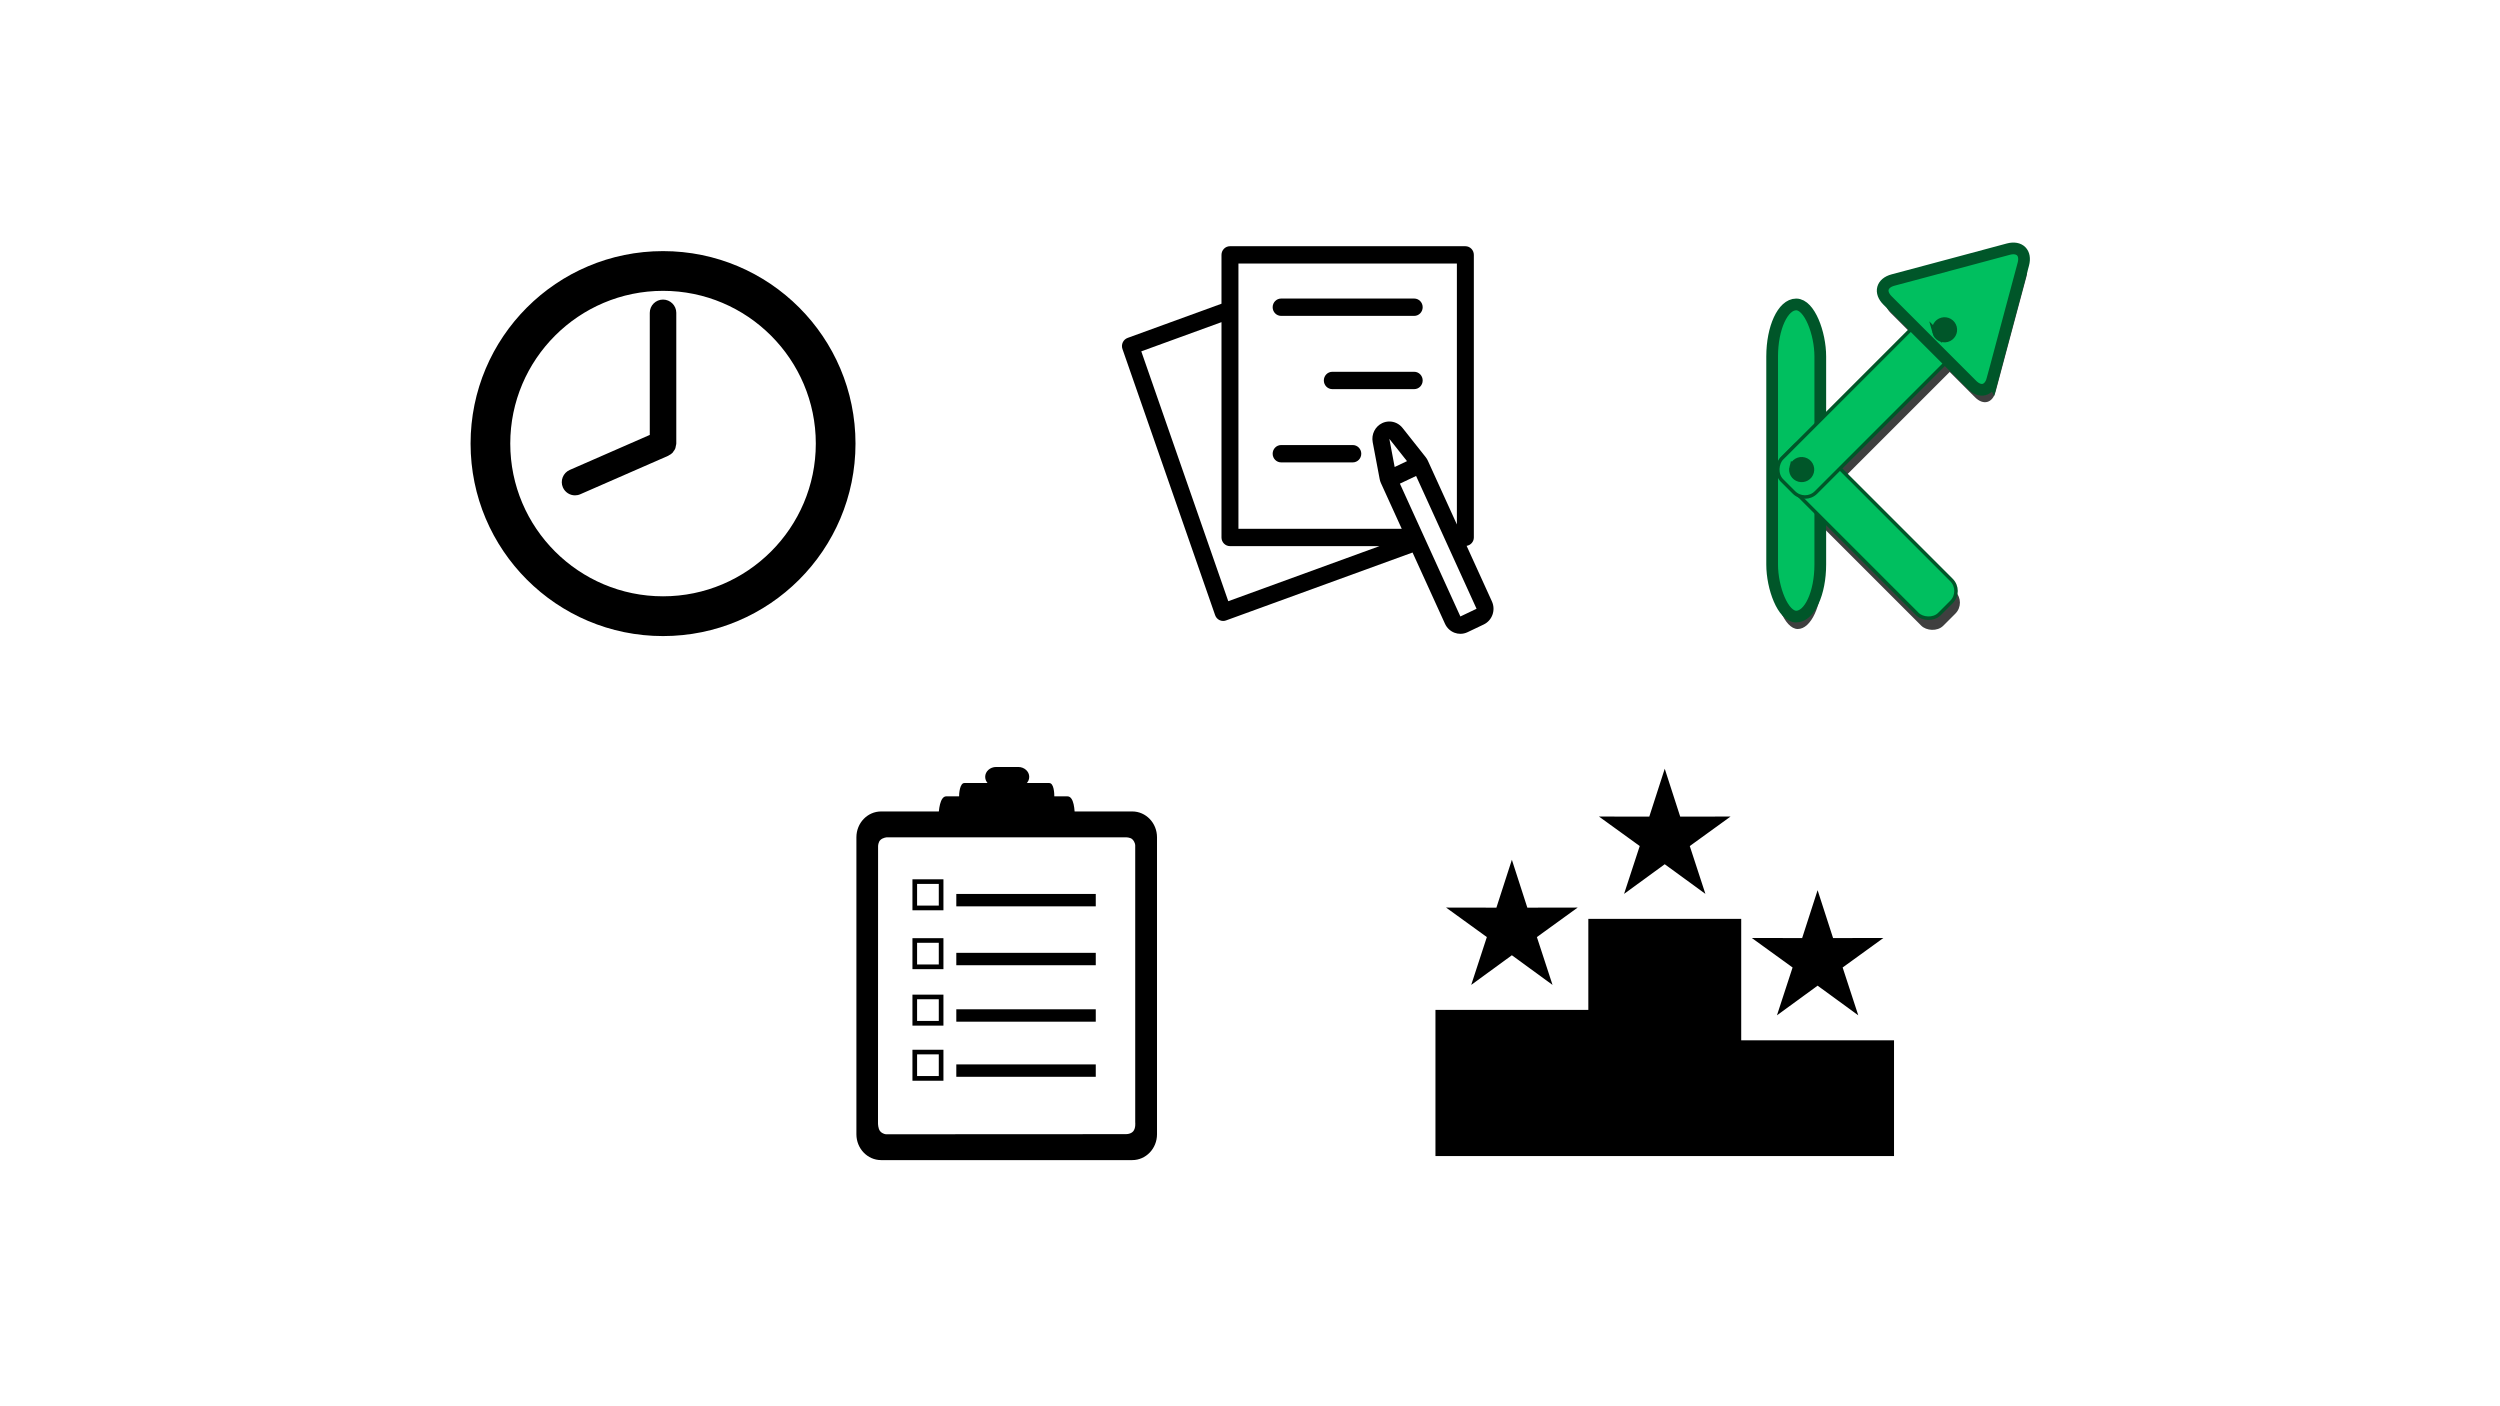 <?xml version="1.0"?>
<svg width="1920" height="1080" xmlns="http://www.w3.org/2000/svg" xmlns:xlink="http://www.w3.org/1999/xlink">
 <!-- Created with SVG-edit - http://svg-edit.googlecode.com/ -->
 <g>
  <title>Layer 1</title>
  <g id="svg_35">
   <path stroke="#000000" id="svg_4" d="m509.21,192.854c-81.634,0 -147.81,66.176 -147.81,147.811c0,81.665 66.176,147.841 147.81,147.841c81.634,0 147.812,-66.176 147.812,-147.841c0,-81.635 -66.178,-147.811 -147.812,-147.811zm0,265.11c-64.686,0 -117.33,-52.613 -117.33,-117.298c0,-64.687 52.644,-117.3 117.33,-117.3c64.688,0 117.329,52.612 117.329,117.3c0,64.717 -52.641,117.298 -117.329,117.298zm0,-227.893c-5.649,0 -10.181,4.562 -10.181,10.181l0,93.771l-61.457,26.88c-5.152,2.266 -7.512,8.287 -5.277,13.409c1.674,3.818 5.4,6.116 9.311,6.116c1.365,0 2.793,-0.28 4.096,-0.869l67.419,-29.487c0,-0.031 0.062,-0.031 0.125,-0.062l0,0c0.187,-0.062 0.247,-0.217 0.372,-0.279c1.118,-0.528 2.048,-1.148 2.855,-1.987c0.374,-0.342 0.56,-0.776 0.807,-1.18c0.498,-0.652 1.057,-1.303 1.303,-2.079c0.249,-0.589 0.311,-1.272 0.436,-1.925c0.125,-0.652 0.372,-1.241 0.372,-1.893l0,-100.445c0,-5.587 -4.593,-10.15 -10.181,-10.15l0,0z" stroke-linecap="null" stroke-linejoin="null" stroke-dasharray="null" stroke-width="0" fill="#000000"/>
   <g id="svg_7">
    <path fill="#000000" d="m983.912,242.602l102.189,0c3.598,0 6.512,-2.977 6.512,-6.659c0,-3.682 -2.914,-6.659 -6.512,-6.659l-102.189,0c-3.601,0 -6.512,2.977 -6.512,6.659c-0.003,3.679 2.911,6.659 6.512,6.659z" id="svg_1"/>
    <g id="svg_6">
     <path fill="#000000" d="m1086.102,285.533l-62.884,0c-3.601,0 -6.512,2.977 -6.512,6.659c0,3.682 2.911,6.659 6.512,6.659l62.887,0c3.598,0 6.512,-2.977 6.512,-6.659c-0.003,-3.682 -2.914,-6.659 -6.515,-6.659z" id="svg_2"/>
     <path fill="#000000" d="m1038.943,341.799l-55.03,0c-3.601,0 -6.512,2.98 -6.512,6.659s2.911,6.659 6.512,6.659l55.03,0c3.598,0 6.512,-2.98 6.512,-6.659s-2.914,-6.659 -6.512,-6.659z" id="svg_3"/>
     <path fill="#000000" d="m1145.802,461.917l-19.437,-42.698c3.115,-0.494 5.546,-3.129 5.546,-6.457l0,-217.005c0.003,-3.682 -2.911,-6.659 -6.512,-6.659l-180.785,0c-3.601,0 -6.512,2.977 -6.512,6.659l0,37.513l-72.104,26.255c-3.383,1.235 -5.153,5.046 -3.95,8.505l71.175,204.434c0.579,1.667 1.782,3.024 3.345,3.783c0.879,0.432 1.831,0.646 2.792,0.646c0.737,0 1.476,-0.131 2.186,-0.384l143.291,-52.176l24.925,54.739c1.464,3.206 4.102,5.683 7.35,6.894c1.447,0.539 2.952,0.807 4.46,0.807c1.884,0 3.761,-0.417 5.505,-1.25l12.421,-5.915c6.515,-3.105 9.338,-11.023 6.305,-17.691l0,-0zm-194.677,-259.5l167.761,0l0,200.376l-22.27,-48.92c-0.451,-0.988 -1.019,-1.92 -1.685,-2.762l-17.787,-22.462c-2.538,-3.2 -6.291,-4.935 -10.13,-4.935c-1.851,0 -3.726,0.402 -5.49,1.241c-5.417,2.584 -8.427,8.597 -7.295,14.601l5.356,28.368c0.201,1.072 0.536,2.114 0.978,3.096l15.973,35.084l-125.411,0l0,-203.686l0,-0l0,-0l0,-0l0,-0zm119.973,156.246l-4.081,-21.632l13.56,17.125l-9.478,4.507zm-194.592,-88.823l61.595,-22.424l0,165.349c0,3.679 2.911,6.659 6.512,6.659l114.864,0l-116.168,42.305l-66.803,-191.89zm245.064,203.612l-46.452,-102.016l12.43,-5.897l0.006,-0.009l46.44,102.007l-12.424,5.915z" id="svg_5"/>
    </g>
   </g>
   <g id="svg_1">
    <g filter="url(#svg_13_blur)" id="svg_13">
     <rect stroke="#000000" id="svg_14" ry="40" rx="40" height="239.734" width="36.974" y="243.343" x="1362.198" stroke-linecap="null" stroke-linejoin="null" stroke-dasharray="null" stroke-width="0" fill="#3f3f3f"/>
     <rect stroke="#000000" id="svg_15" transform="matrix(0.211 -0.211 0.211 0.211 689.971 631.155)" ry="40" rx="40" height="544" width="124" y="1000.687" x="2218.476" stroke-linecap="null" stroke-linejoin="null" stroke-dasharray="null" stroke-width="0" fill="#3f3f3f"/>
     <rect stroke="#000000" id="svg_16" transform="matrix(0.211 0.211 -0.211 0.211 967.071 214.91)" ry="40" rx="40" height="600.569" width="124" y="-1193.917" x="1300.247" stroke-linecap="null" stroke-linejoin="null" stroke-dasharray="null" stroke-width="0" fill="#3f3f3f"/>
     <path stroke="#000000" id="svg_17" d="m1532.573,300.969l7.647,-28.63c2.318,-8.614 6.09,-22.742 8.41,-31.358l7.68,-28.598c2.29,-8.651 -2.856,-13.796 -11.506,-11.507l-28.598,7.68c-8.616,2.32 -22.746,6.094 -31.358,8.41l-28.63,7.647c-8.62,2.325 -10.521,9.372 -4.193,15.7l64.848,64.848c6.328,6.328 13.375,4.428 15.7,-4.193z" stroke-linecap="null" stroke-linejoin="null" stroke-dasharray="null" stroke-width="0" fill="#3f3f3f"/>
    </g>
    <rect stroke="#005629" ry="40" rx="40" id="svg_5" height="239.734" width="36.974" y="233.802" x="1361.006" stroke-linecap="null" stroke-linejoin="null" stroke-dasharray="null" stroke-width="9" fill="#00bf5f"/>
    <rect stroke="#005629" transform="matrix(0.211 -0.211 0.211 0.211 696.534 623.743)" id="svg_6" ry="40" rx="40" height="569.456" width="124" y="948.959" x="2199.476" stroke-linecap="null" stroke-linejoin="null" stroke-dasharray="null" stroke-width="9" fill="#00bf5f"/>
    <rect stroke="#005629" id="svg_7" transform="matrix(0.211 0.211 -0.211 0.211 961.384 215.518)" ry="40" rx="40" height="628.853" width="124" y="-1230.06" x="1288.247" stroke-linecap="null" stroke-linejoin="null" stroke-dasharray="null" stroke-width="9" fill="#00bf5f"/>
    <path stroke="#005629" id="svg_10" d="m1530.188,291.428l7.647,-28.63c2.318,-8.614 6.09,-22.742 8.41,-31.358l7.68,-28.598c2.29,-8.651 -2.856,-13.796 -11.506,-11.507l-28.598,7.68c-8.616,2.32 -22.746,6.094 -31.358,8.41l-28.63,7.647c-8.62,2.325 -10.521,9.372 -4.193,15.7l64.848,64.848c6.328,6.328 13.376,4.427 15.7,-4.193z" stroke-linecap="null" stroke-linejoin="null" stroke-dasharray="null" stroke-width="9" fill="#00bf5f"/>
    <path stroke="#005629" id="svg_18" d="m1376.765,358.782l0,0c1.023,-3.818 4.947,-6.083 8.765,-5.06l0,0c1.833,0.491 3.396,1.691 4.345,3.334c0.949,1.644 1.206,3.597 0.715,5.43l0,0c-1.023,3.818 -4.947,6.083 -8.765,5.06l0,0c-3.818,-1.023 -6.083,-4.947 -5.06,-8.765l0,0zm10.333,6.083l0,0c2.082,-1.684 2.63,-4.632 1.291,-6.952c-1.339,-2.319 -4.166,-3.319 -6.665,-2.358l5.374,9.309l0,0zm-6.842,-8.462c-2.082,1.684 -2.63,4.633 -1.291,6.951c1.339,2.319 4.166,3.32 6.665,2.358l-5.375,-9.309l0,0l0,0z" stroke-linecap="null" stroke-linejoin="null" stroke-dasharray="null" stroke-width="5" fill="#005629"/>
    <path stroke="#005629" id="svg_19" d="m1486.494,255.142l0,0c-1.023,-3.818 1.243,-7.742 5.061,-8.765l0,0c1.833,-0.491 3.787,-0.234 5.43,0.715c1.644,0.949 2.843,2.512 3.334,4.345l0,0c1.023,3.818 -1.243,7.742 -5.06,8.765l0,0c-3.818,1.023 -7.742,-1.243 -8.765,-5.06l0,0zm11.991,0.102l0,0c0.961,-2.5 -0.039,-5.327 -2.358,-6.666c-2.319,-1.339 -5.268,-0.791 -6.952,1.291l9.309,5.375l0,0zm-10.157,-3.907c-0.961,2.499 0.039,5.327 2.358,6.665c2.319,1.339 5.268,0.792 6.952,-1.291l-9.309,-5.374l0,0l0,0z" stroke-linecap="null" stroke-linejoin="null" stroke-dasharray="null" stroke-width="5" fill="#005629"/>
   </g>
   <g id="svg_8">
    <path d="m869.57,623.197l-192.853,0c-10.511,0 -19.003,8.873 -19.003,19.829l0,228.098c0,10.955 8.495,19.832 19.003,19.832l192.853,0c10.508,0 19.01,-8.879 19.01,-19.832l0,-228.098c0,-10.952 -8.501,-19.829 -19.01,-19.829zm2.282,238.778c0,0 0.523,4.585 -1.623,6.96c-2.179,2.418 -6.211,2.088 -6.211,2.088l-183.473,0.097c0,0 -2.587,-0.039 -4.56,-2.303c-1.704,-1.952 -1.683,-6.09 -1.683,-6.09l0.067,-212.848c0,0 0,-3.152 1.846,-4.836c1.992,-1.819 4.872,-1.974 4.872,-1.974l183.509,0c0,0 3.479,-0.097 5.105,1.569c2.212,2.264 2.146,4.642 2.146,4.642l0,212.694l0.006,0z" id="svg_9"/>
    <g id="svg_11">
     <path d="m790.449,596.644c0,4.207 -3.79,7.613 -8.459,7.613l-16.912,0c-4.672,0 -8.459,-3.406 -8.459,-7.613l0,0c0,-4.201 3.787,-7.61 8.459,-7.61l16.912,0c4.669,0 8.459,3.409 8.459,7.61l0,0z" id="svg_12"/>
     <path d="m809.764,613.115c0,-4.406 -0.405,-11.75 -4.001,-11.75l-65.116,0c-3.364,0 -4.17,7.374 -4.116,11.735l73.233,0.015z" id="svg_20"/>
     <path d="m825.461,628.377c0,-6.298 -0.577,-16.791 -5.715,-16.791l-93.022,0c-4.811,0 -5.96,10.541 -5.884,16.77l104.621,0.021z" id="svg_21"/>
    </g>
    <rect x="734.446" y="686.553" width="107.103" height="9.523" id="svg_22"/>
    <path d="m700.758,720.523l0,23.796l23.802,0l0,-23.796l-23.802,0zm3.566,20.194l0,-16.652l16.664,0l0,16.652l-16.664,0z" id="svg_23"/>
    <rect x="734.446" y="731.777" width="107.103" height="9.52" id="svg_24"/>
    <rect x="734.446" y="775.136" width="107.103" height="9.52" id="svg_25"/>
    <rect x="734.446" y="817.464" width="107.103" height="9.517" id="svg_26"/>
    <path d="m700.758,675.299l0,23.799l23.802,0l0,-23.799l-23.802,0zm3.566,20.194l0,-16.649l16.664,0l0,16.649l-16.664,0z" id="svg_27"/>
    <path d="m700.758,763.884l0,23.797l23.802,0l0,-23.797l-23.802,0zm3.566,20.194l0,-16.655l16.664,0l0,16.655l-16.664,0z" id="svg_28"/>
    <path d="m700.758,806.21l0,23.797l23.802,0l0,-23.797l-23.802,0zm3.566,20.191l0,-16.652l16.664,0l0,16.652l-16.664,0z" id="svg_29"/>
   </g>
   <g id="Capa_13">
    <g id="svg_30">
     <polygon id="svg_31" points="1337.25 798.964 1337.25 705.69 1219.84 705.69 1219.84 775.597 1102.43 775.597 1102.43 887.852 1454.61 887.852 1454.61 798.964"/>
     <polygon id="svg_32" points="1278.52 590.392 1290.4 627.17 1329.06 627.103 1297.75 649.761 1309.75 686.507 1278.52 663.729 1247.29 686.507 1259.31 649.761 1227.99 627.103 1266.65 627.17"/>
     <polygon id="svg_33" points="1395.92 683.662 1407.8 720.436 1446.46 720.369 1415.15 743.028 1427.15 779.77 1395.92 756.991 1364.7 779.77 1376.7 743.028 1345.39 720.369 1384.05 720.436"/>
     <polygon id="svg_34" points="1161.12 660.299 1172.99 697.076 1211.64 697.009 1180.33 719.672 1192.34 756.407 1161.12 733.632 1129.89 756.407 1141.9 719.672 1110.58 697.009 1149.24 697.076"/>
    </g>
   </g>
  </g>
 </g>
</svg>
